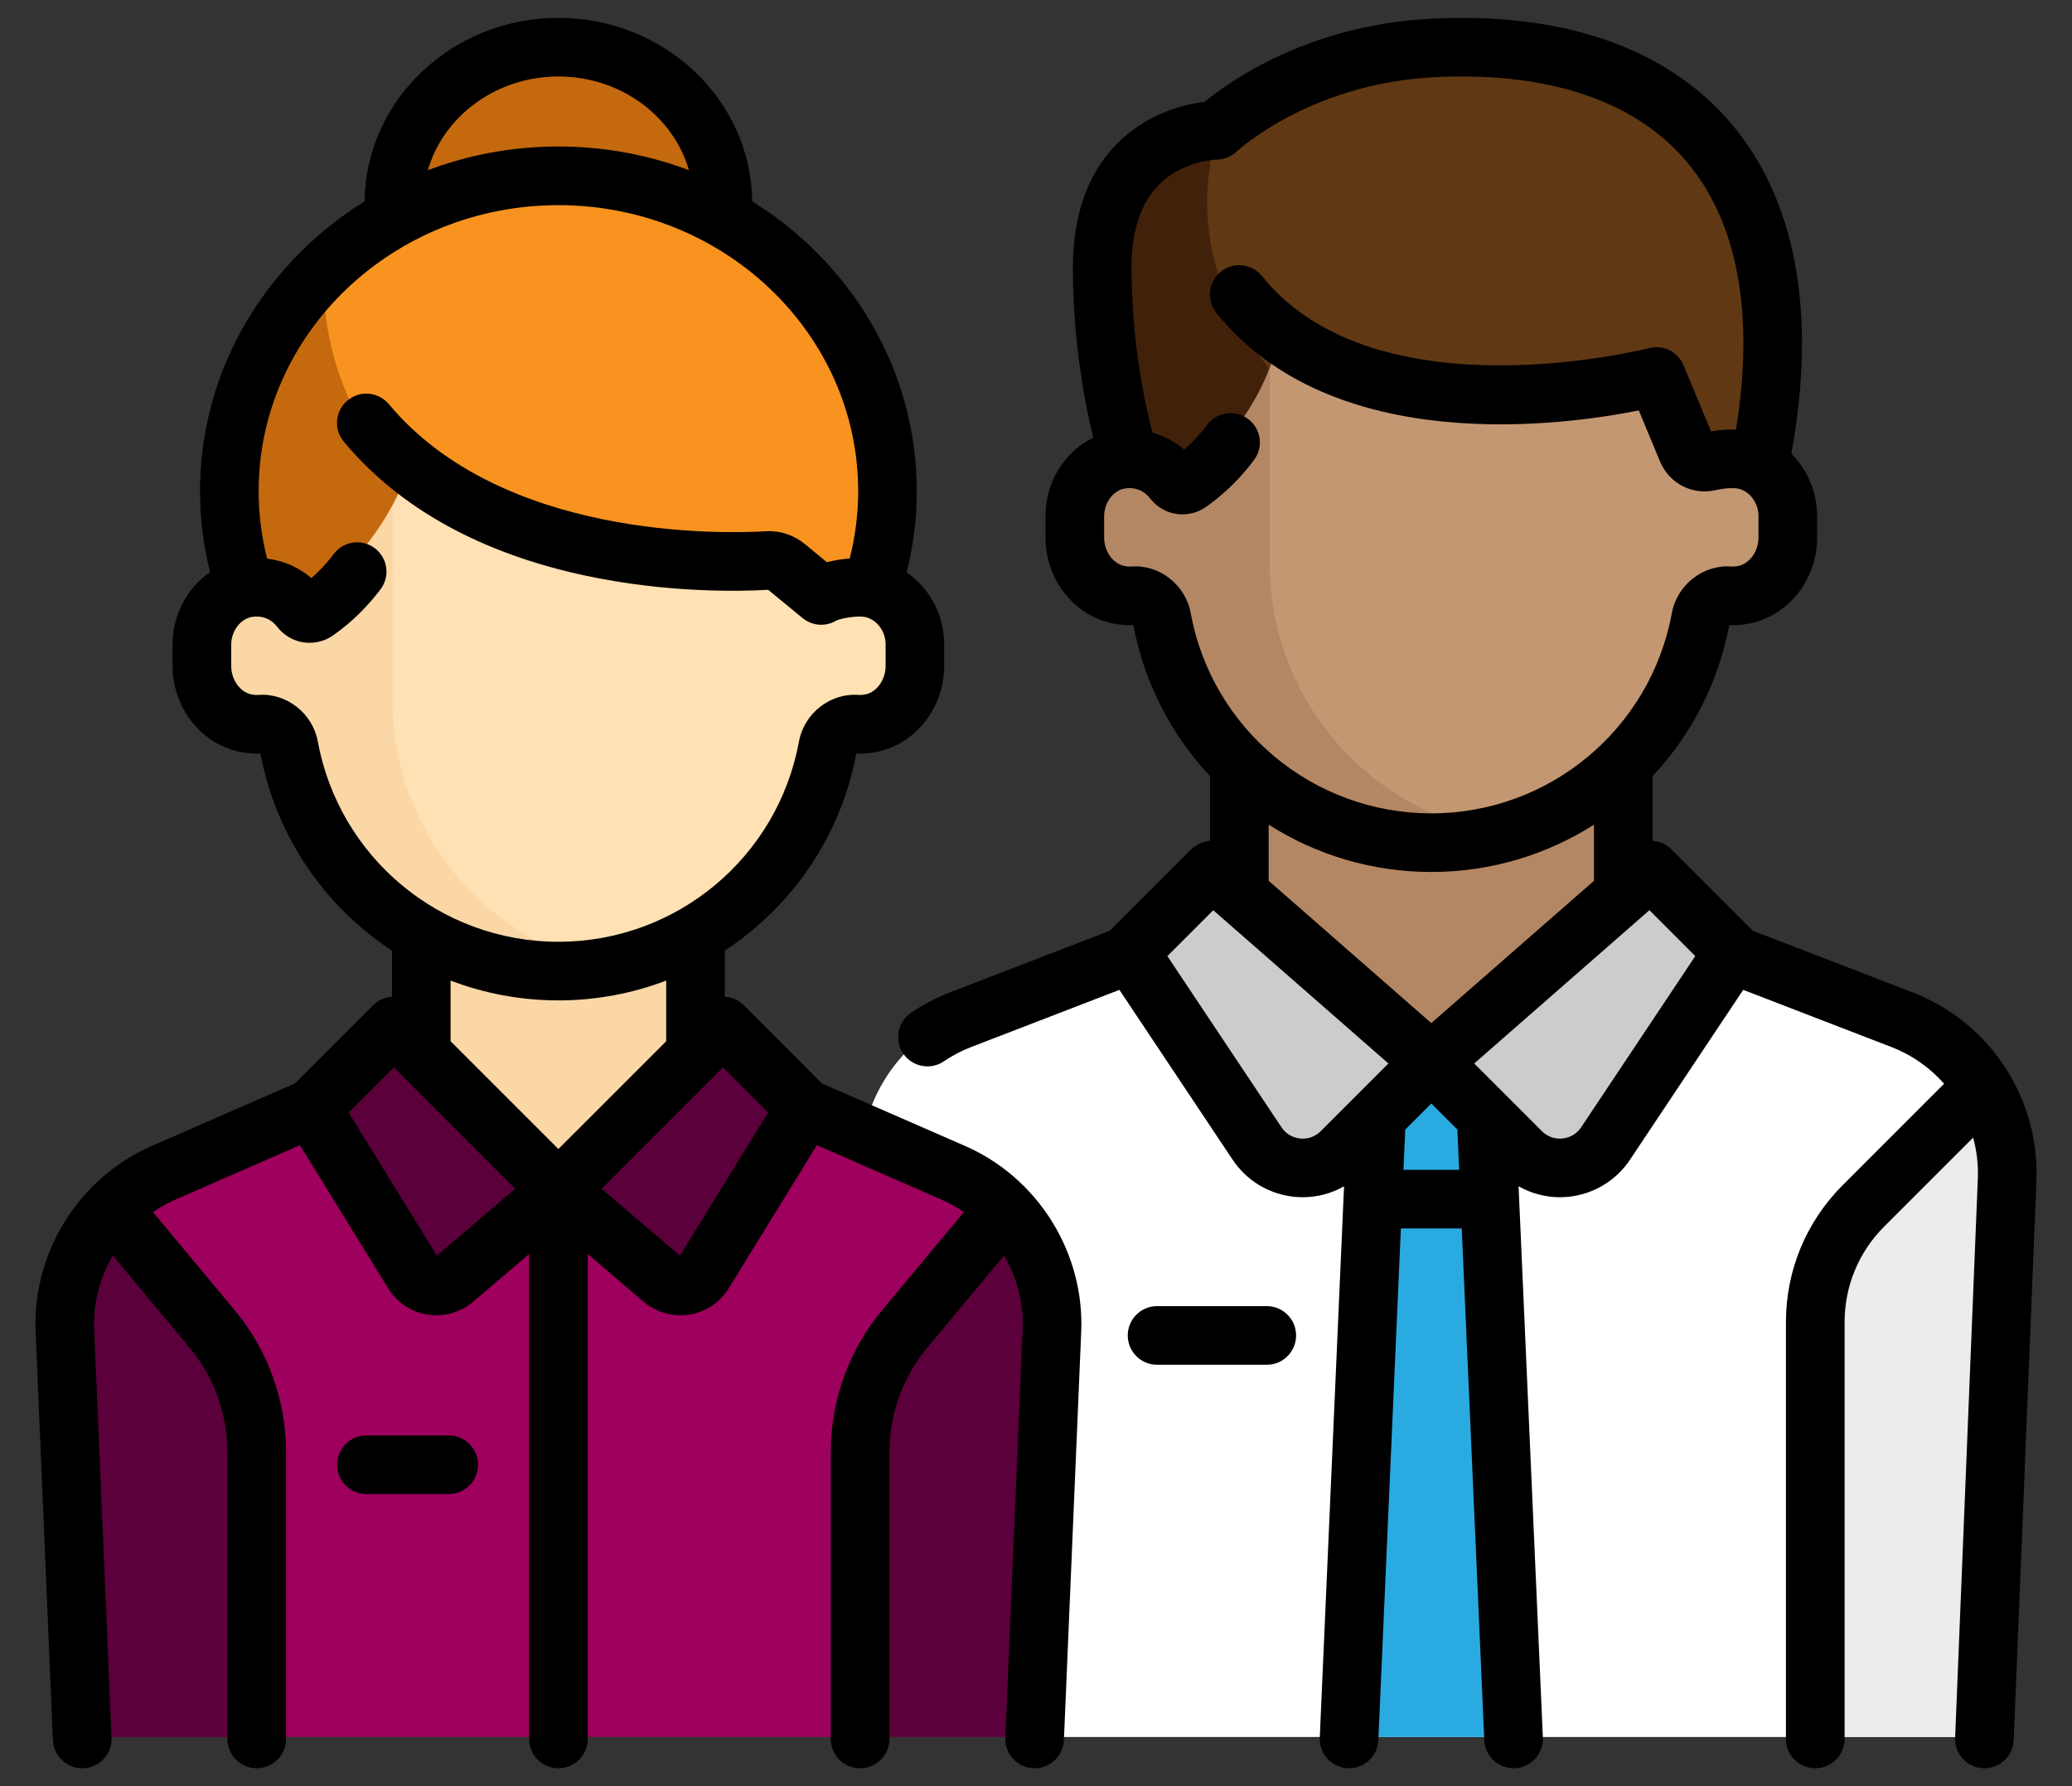 <?xml version="1.0" encoding="utf-8"?>
<!-- Generator: Adobe Illustrator 16.0.0, SVG Export Plug-In . SVG Version: 6.00 Build 0)  -->
<!DOCTYPE svg PUBLIC "-//W3C//DTD SVG 1.1//EN" "http://www.w3.org/Graphics/SVG/1.1/DTD/svg11.dtd">
<svg version="1.1" id="Capa_1" xmlns="http://www.w3.org/2000/svg" xmlns:xlink="http://www.w3.org/1999/xlink" x="0px" y="0px"
	 width="116px" height="100px" viewBox="0 0 116 100" enable-background="new 0 0 116 100" xml:space="preserve">
<rect x="0" y="0" width="116" height="100" fill="#333333" stroke="none"/>
<g id="Nuevo_símbolo_2">
	<g>
		<path fill="#FFFFFF" d="M106.524,56.717l-9.468-3.723H63.447l-9.469,3.723c-3.63,1.43-5.958,5.001-5.803,8.897l1.267,31.633
			h61.618l1.267-31.633C112.484,61.718,110.155,58.146,106.524,56.717z"/>
		<rect x="69.558" y="40.725" fill="#B48764" width="21.388" height="18.332"/>
		<path fill="#603813" d="M80.252,2.58c-7.627,0.412-11.967,4.583-11.967,4.583s-6.366,0-6.366,7.638
			c0,6.111,1.528,12.174,1.528,12.174h35.137C101.64,10.17,94.382,1.816,80.252,2.58z"/>
		<path fill="#42210B" d="M71.086,20.671c-5.612-7.017-2.801-13.508-2.801-13.508s-6.366,0-6.366,7.639
			c0,6.11,1.528,12.173,1.528,12.173h7.639V20.671z"/>
		<path fill="#C39772" d="M97.057,25.448h-1.529l-2.995-3.622c-13.75,2.865-20.954-3.074-20.954-3.074
			c-0.753,4.755-5.356,8.335-5.356,8.335l-2.827-1.641c0,0-0.001,0.001-0.002,0.001c-0.167,0.002-0.336,0.02-0.51,0.054
			c-1.488,0.286-2.491,1.708-2.491,3.223v1.106c0,1.492,0.98,2.892,2.443,3.192c0.291,0.059,0.575,0.075,0.848,0.053
			c0.751-0.059,1.42,0.479,1.555,1.222c1.291,7.128,7.514,12.537,15.015,12.537c7.493,0,13.712-5.398,15.011-12.516
			c0.132-0.723,0.754-1.249,1.479-1.233h0.314c1.687,0,3.056-1.369,3.056-3.056v-1.527C100.112,26.815,98.743,25.448,97.057,25.448z
			"/>
		<path fill="#EDEBED" d="M104.324,67.113l6.646-6.647c0.928,1.514,1.432,3.29,1.356,5.148l-1.267,31.633h-9.421V73.594
			C101.64,71.163,102.605,68.833,104.324,67.113z"/>
		<polygon fill="#29ABE2" points="83.093,59.127 76.951,59.127 75.416,97.247 84.628,97.247 		"/>
		<polygon fill="#29ABE2" points="83.427,67.43 83.093,59.127 76.951,59.127 76.617,67.43 		"/>
		<g>
			<path fill="#CCCCCC" d="M80.252,59.104L68.03,48.41l-4.583,4.584l7.098,10.646c1.071,1.606,3.341,1.829,4.703,0.466
				L80.252,59.104z"/>
			<path fill="#CCCCCC" d="M80.252,59.104l12.22-10.694l4.585,4.584l-7.1,10.646c-1.07,1.606-3.339,1.829-4.703,0.466L80.252,59.104
				z"/>
		</g>
		<path fill="#B48764" d="M83.28,46.524c-6.959-1.426-12.194-7.584-12.194-14.966V20.59c-1.413,3.81-4.864,6.498-4.864,6.498
			l-2.827-1.64c0,0-0.001,0-0.002,0c-0.167,0.003-0.336,0.021-0.51,0.054c-1.488,0.287-2.491,1.708-2.491,3.224v1.106
			c0,1.492,0.98,2.892,2.443,3.191c0.291,0.059,0.575,0.076,0.848,0.054c0.751-0.06,1.42,0.48,1.555,1.222
			c1.291,7.128,7.514,12.536,15.015,12.536C81.29,46.834,82.301,46.722,83.28,46.524z"/>
		<path fill="#9E005D" d="M53.14,65.708l-8.242-3.597H17.384l-8.242,3.597c-3.469,1.517-5.651,5.007-5.491,8.79l0.965,22.749h53.051
			l0.964-22.749C58.792,70.715,56.61,67.225,53.14,65.708z"/>
		<rect x="23.502" y="51.418" fill="#FAD7A5" width="15.276" height="15.277"/>
		<circle fill="#C4690E" cx="31.141" cy="11.698" r="9.166"/>
		<ellipse fill="#F7931E" cx="31.141" cy="27.739" rx="18.332" ry="17.569"/>
		<path fill="#C4690E" d="M25.031,30.03c-6.111-6.11-7.025-11.378-6.881-14.684c-3.299,3.177-5.341,7.555-5.341,12.394
			c0,3.313,0.96,6.406,2.627,9.047L25.031,30.03z"/>
		<path fill="#FFE1B4" d="M48.559,33.15c-0.121-0.041-0.875-0.063-0.875-0.063c-0.811,0-1.587-0.322-2.16-0.895l-2.104-1.595
			c0,0-10.817,2.265-20.61-4.24c-0.951,2.778-2.631,4.897-5.627,7.675l-2.897-0.945c-0.001,0-0.001,0-0.002,0
			c-0.167,0.002-0.339,0.02-0.514,0.055c-1.487,0.287-2.488,1.709-2.488,3.223v1.106c0,1.492,0.98,2.89,2.441,3.192
			c0.293,0.059,0.578,0.074,0.851,0.052c0.75-0.061,1.419,0.479,1.553,1.221c1.29,7.129,7.514,12.537,15.015,12.537
			c7.486,0,13.702-5.388,15.008-12.496c0.136-0.748,0.803-1.324,1.56-1.255c0.32,0.029,0.654,0.009,0.994-0.072
			c1.424-0.339,2.351-1.733,2.314-3.196c-0.017-0.694-0.017-1.373-0.017-1.373C51.001,34.64,49.927,33.594,48.559,33.15z"/>
		<g>
			<path fill="#5B003B" d="M11.858,74.415l-5.582-6.7c-1.736,1.774-2.735,4.203-2.625,6.783l0.965,22.749h9.72V81.259
				C14.336,78.758,13.46,76.336,11.858,74.415z"/>
			<path fill="#5B003B" d="M50.425,74.415l5.582-6.7c1.734,1.774,2.733,4.203,2.624,6.783l-0.964,22.749h-9.721V81.259
				C47.946,78.758,48.823,76.336,50.425,74.415z"/>
		</g>
		<path fill="#FAD7A5" d="M21.975,39.195V28.287c-1.014,1.918-2.526,3.644-4.793,5.745l-2.897-0.946
			c-0.001,0-0.001,0.001-0.002,0.001c-0.167,0.002-0.338,0.02-0.514,0.055c-1.487,0.287-2.488,1.708-2.488,3.223v1.106
			c0,1.492,0.98,2.89,2.441,3.19c0.293,0.06,0.578,0.076,0.853,0.054c0.75-0.062,1.417,0.479,1.552,1.221
			c1.29,7.129,7.513,12.537,15.014,12.537c1.04,0,2.049-0.113,3.029-0.31C27.21,52.737,21.975,46.578,21.975,39.195z"/>
		<g>
			<path fill="#5B003B" d="M30.713,66.542l-9.212-9.212l-4.605,4.605l5.68,9.221c0.495,0.802,1.588,0.974,2.304,0.364L30.713,66.542
				z"/>
			<path fill="#5B003B" d="M30.713,66.542l9.212-9.212l4.606,4.605l-5.68,9.221c-0.495,0.802-1.588,0.974-2.305,0.364L30.713,66.542
				z"/>
		</g>
		<path d="M70.92,73.126h-6.141c-0.907,0-1.642,0.733-1.642,1.642c0,0.906,0.734,1.641,1.642,1.641h6.141
			c0.906,0,1.641-0.734,1.641-1.641C72.561,73.859,71.826,73.126,70.92,73.126z"/>
		<path d="M107.067,55.556l-8.936-3.446l-4.557-4.555c-0.294-0.293-0.67-0.452-1.055-0.477v-3.626
			c2.147-2.288,3.676-5.188,4.293-8.455c0.383,0.018,0.769-0.013,1.15-0.092c2.185-0.447,3.769-2.472,3.769-4.816v-1.197
			c0-1.357-0.55-2.601-1.445-3.49c1.449-7.882,0.256-14.305-3.467-18.604c-3.602-4.157-9.402-6.145-16.777-5.746
			C73.23,1.419,68.832,4.555,67.439,5.701c-0.764,0.091-2.063,0.358-3.377,1.147c-1.822,1.094-3.996,3.391-3.996,8.125
			c0,4.129,0.66,7.576,1.138,9.532c-1.601,0.78-2.673,2.472-2.673,4.403v1.18c0,2.344,1.584,4.369,3.769,4.816
			c0.382,0.079,0.768,0.11,1.15,0.092c0.617,3.267,2.146,6.167,4.294,8.455v3.626c-0.385,0.025-0.763,0.184-1.055,0.476
			l-4.558,4.556l-8.936,3.446c-0.773,0.297-1.512,0.685-2.195,1.148c-0.749,0.511-0.944,1.529-0.435,2.28
			c0.317,0.469,0.833,0.72,1.359,0.72c0.317,0,0.639-0.092,0.921-0.284c0.476-0.324,0.991-0.594,1.532-0.801l8.293-3.199
			l6.341,9.512c0.787,1.18,2.046,1.934,3.456,2.074c0.158,0.016,0.314,0.024,0.469,0.024c0.817,0,1.61-0.215,2.31-0.613
			l-1.359,30.867c-0.041,0.906,0.661,1.672,1.567,1.714c0.024,0,0.049,0,0.072,0c0.874,0,1.6-0.687,1.64-1.569l1.262-28.651h3.407
			l1.263,28.651c0.039,0.883,0.766,1.569,1.639,1.569c0.023,0,0.05,0,0.073,0c0.906-0.042,1.607-0.808,1.567-1.714l-1.36-30.867
			c0.701,0.398,1.493,0.613,2.31,0.613c0.155,0,0.313-0.009,0.47-0.024c1.409-0.141,2.67-0.895,3.456-2.074l6.34-9.512l8.295,3.199
			c1.163,0.449,2.164,1.163,2.951,2.057l-5.673,5.674c-2.051,2.051-3.181,4.777-3.181,7.674v23.334c0,0.908,0.736,1.641,1.643,1.641
			s1.641-0.732,1.641-1.641V74.023c0-2.021,0.787-3.924,2.217-5.353l4.98-4.98c0.2,0.733,0.294,1.506,0.262,2.294l-1.271,31.307
			c-0.035,0.906,0.667,1.67,1.573,1.707c0.023,0,0.045,0,0.068,0c0.875,0,1.603-0.691,1.639-1.573l1.271-31.307
			C114.192,61.473,111.403,57.229,107.067,55.556z M80.131,57.279l-9.105-7.967v-3.141c2.648,1.685,5.78,2.648,9.105,2.648
			c3.326,0,6.459-0.963,9.107-2.648v3.141L80.131,57.279z M63.341,31.716c-0.125,0.01-0.254,0.001-0.382-0.025
			c-0.654-0.133-1.145-0.823-1.145-1.602v-1.18c0-0.761,0.508-1.446,1.157-1.56c0.548-0.096,1.071,0.105,1.404,0.538
			c0.302,0.393,0.704,0.674,1.162,0.813c0.672,0.202,1.413,0.083,1.983-0.32c1.025-0.724,1.931-1.609,2.69-2.63
			c0.542-0.727,0.389-1.756-0.337-2.296c-0.728-0.541-1.757-0.389-2.297,0.338c-0.379,0.509-0.807,0.971-1.278,1.38
			c-0.52-0.445-1.127-0.767-1.779-0.95c-0.422-1.615-1.172-5.076-1.172-9.25c0-2.513,0.774-4.279,2.304-5.249
			c1.192-0.756,2.453-0.787,2.452-0.787c0.42,0,0.828-0.165,1.133-0.454c0.04-0.037,4.074-3.781,10.982-4.155
			c6.323-0.341,11.207,1.255,14.119,4.618c2.936,3.39,3.912,8.593,2.853,15.106c-0.44-0.015-0.921,0.018-1.4,0.098l-1.541-3.702
			c-0.314-0.756-1.14-1.164-1.931-0.958c-0.153,0.039-15.309,3.882-21.663-4.03c-0.566-0.707-1.6-0.819-2.307-0.251
			c-0.706,0.568-0.819,1.601-0.252,2.307c6.489,8.079,19.365,6.322,23.651,5.464l1.191,2.863c0.514,1.231,1.825,1.903,3.118,1.598
			c0.53-0.125,1.037-0.127,1.228-0.089c0.664,0.131,1.164,0.794,1.164,1.541v1.197c0,0.779-0.492,1.467-1.145,1.601
			c-0.129,0.027-0.258,0.036-0.382,0.026c-1.573-0.115-3.033,1.028-3.323,2.605c-1.194,6.499-6.858,11.216-13.47,11.216
			c-6.61,0-12.273-4.717-13.468-11.216C66.374,32.745,64.914,31.599,63.341,31.716z M72.791,63.741
			c-0.251-0.025-0.722-0.141-1.048-0.63l-6.388-9.582l2.568-2.569l9.807,8.58l-3.787,3.788
			C73.526,63.745,73.043,63.766,72.791,63.741z M78.572,65.496l0.1-2.256l1.459-1.46l1.46,1.46l0.1,2.256H78.572L78.572,65.496z
			 M88.521,63.111c-0.326,0.489-0.798,0.604-1.048,0.63c-0.251,0.024-0.736,0.004-1.152-0.413l-3.787-3.788l9.808-8.581l2.567,2.57
			L88.521,63.111z"/>
		<path d="M54.027,64.157l-8.013-3.499l-4.38-4.381c-0.293-0.293-0.671-0.45-1.055-0.475v-2.582
			c3.744-2.458,6.483-6.371,7.363-11.034c0.431,0.02,0.867-0.021,1.295-0.124c2.1-0.496,3.624-2.509,3.624-4.784v-1.197
			c0-1.663-0.825-3.158-2.103-4.035c0.376-1.49,0.568-3.013,0.568-4.547c0-6.8-3.675-12.788-9.215-16.227
			C42.052,5.6,37.208,1,31.261,1C25.313,1,20.47,5.6,20.411,11.274c-5.54,3.439-9.214,9.428-9.214,16.227
			c0,1.528,0.19,3.048,0.563,4.534c-1.276,0.873-2.099,2.374-2.099,4.065v1.179c0,2.275,1.524,4.288,3.625,4.784
			c0.429,0.102,0.863,0.144,1.294,0.124c0.881,4.663,3.62,8.576,7.364,11.034v2.582c-0.384,0.024-0.762,0.182-1.055,0.475
			l-4.38,4.381l-8.013,3.499c-4.078,1.778-6.69,5.962-6.501,10.406l0.968,22.863c0.038,0.883,0.765,1.571,1.639,1.571
			c0.023,0,0.047,0,0.071,0c0.905-0.039,1.608-0.803,1.57-1.709L5.273,74.423c-0.062-1.472,0.321-2.9,1.041-4.133l4.307,5.171
			c1.361,1.632,2.11,3.701,2.11,5.829v16.067c0,0.908,0.735,1.641,1.642,1.641c0.905,0,1.641-0.732,1.641-1.641V81.29
			c0-2.894-1.02-5.709-2.872-7.933l-4.578-5.494c0.389-0.269,0.803-0.505,1.245-0.697l6.983-3.051l4.936,8.011
			c0.487,0.792,1.293,1.328,2.21,1.473c0.166,0.026,0.331,0.039,0.495,0.039c0.75,0,1.481-0.267,2.062-0.761l3.127-2.668v27.148
			c0,0.908,0.735,1.641,1.641,1.641c0.907,0,1.641-0.732,1.641-1.641V70.209l3.127,2.668c0.58,0.494,1.311,0.761,2.061,0.761
			c0.165,0,0.331-0.013,0.495-0.039c0.917-0.145,1.724-0.681,2.21-1.471l4.936-8.013l6.983,3.051
			c0.442,0.192,0.857,0.429,1.245,0.697l-4.578,5.494c-1.852,2.224-2.872,5.039-2.872,7.933v16.069c0,0.906,0.735,1.641,1.641,1.641
			c0.907,0,1.642-0.734,1.642-1.641V81.29c0-2.128,0.75-4.197,2.111-5.829l4.307-5.171c0.72,1.232,1.103,2.661,1.04,4.133
			l-0.969,22.866c-0.038,0.906,0.664,1.67,1.569,1.709c0.024,0,0.048,0.002,0.071,0.002c0.874,0,1.602-0.69,1.639-1.573
			l0.969-22.863C60.718,70.119,58.104,65.936,54.027,64.157z M31.261,4.282c3.491,0,6.438,2.228,7.309,5.246
			c-2.266-0.855-4.731-1.326-7.309-1.326c-2.577,0-5.042,0.47-7.308,1.326C24.824,6.51,27.771,4.282,31.261,4.282z M17.792,41.511
			c-0.289-1.577-1.75-2.722-3.322-2.605c-0.14,0.01-0.284-0.001-0.429-0.036c-0.625-0.148-1.098-0.833-1.098-1.591V36.1
			c0-0.762,0.508-1.446,1.158-1.56c0.548-0.096,1.072,0.105,1.404,0.537c0.302,0.393,0.704,0.674,1.163,0.813
			c0.672,0.204,1.414,0.083,1.983-0.319c1.011-0.713,1.905-1.582,2.656-2.584c0.544-0.724,0.398-1.752-0.327-2.297
			c-0.725-0.544-1.754-0.397-2.297,0.328c-0.372,0.494-0.791,0.945-1.252,1.346c-0.702-0.601-1.563-0.976-2.477-1.09
			c-0.314-1.236-0.475-2.501-0.475-3.772c0-8.832,7.528-16.016,16.783-16.016c9.255,0,16.783,7.185,16.783,16.016
			c0,1.269-0.16,2.53-0.473,3.763c-0.432,0.035-0.871,0.105-1.277,0.211l-1.233-1.015c-0.62-0.509-1.4-0.766-2.19-0.717
			c-2.413,0.142-14.765,0.468-21.104-7.117c-0.582-0.696-1.616-0.789-2.311-0.207C18.76,23,18.667,24.036,19.248,24.73
			c3.127,3.741,7.711,6.271,13.627,7.519c4.529,0.955,8.555,0.863,10.133,0.773l1.926,1.583c0.53,0.435,1.272,0.496,1.866,0.151
			c0.277-0.151,1.209-0.295,1.617-0.215c0.664,0.131,1.164,0.794,1.164,1.541v1.197c0,0.759-0.472,1.442-1.097,1.591
			c-0.146,0.034-0.29,0.046-0.429,0.036c-1.572-0.115-3.033,1.028-3.324,2.605c-1.193,6.499-6.858,11.216-13.469,11.216
			S18.986,48.009,17.792,41.511z M31.261,56.009c2.116,0,4.152-0.393,6.036-1.11v3.396l-6.036,6.034l-6.036-6.034v-3.396
			C27.109,55.616,29.146,56.009,31.261,56.009z M24.457,70.301l-4.935-8.013l2.528-2.529l6.795,6.796L24.457,70.301z M38.066,70.301
			l-4.389-3.746l6.795-6.796l2.529,2.529L38.066,70.301z"/>
		<path d="M25.121,80.364h-4.606c-0.907,0-1.641,0.733-1.641,1.642c0,0.905,0.734,1.641,1.641,1.641h4.606
			c0.906,0,1.641-0.735,1.641-1.641C26.761,81.098,26.026,80.364,25.121,80.364z"/>
	</g>
</g>
<g id="Nuevo_símbolo">
</g>
</svg>
